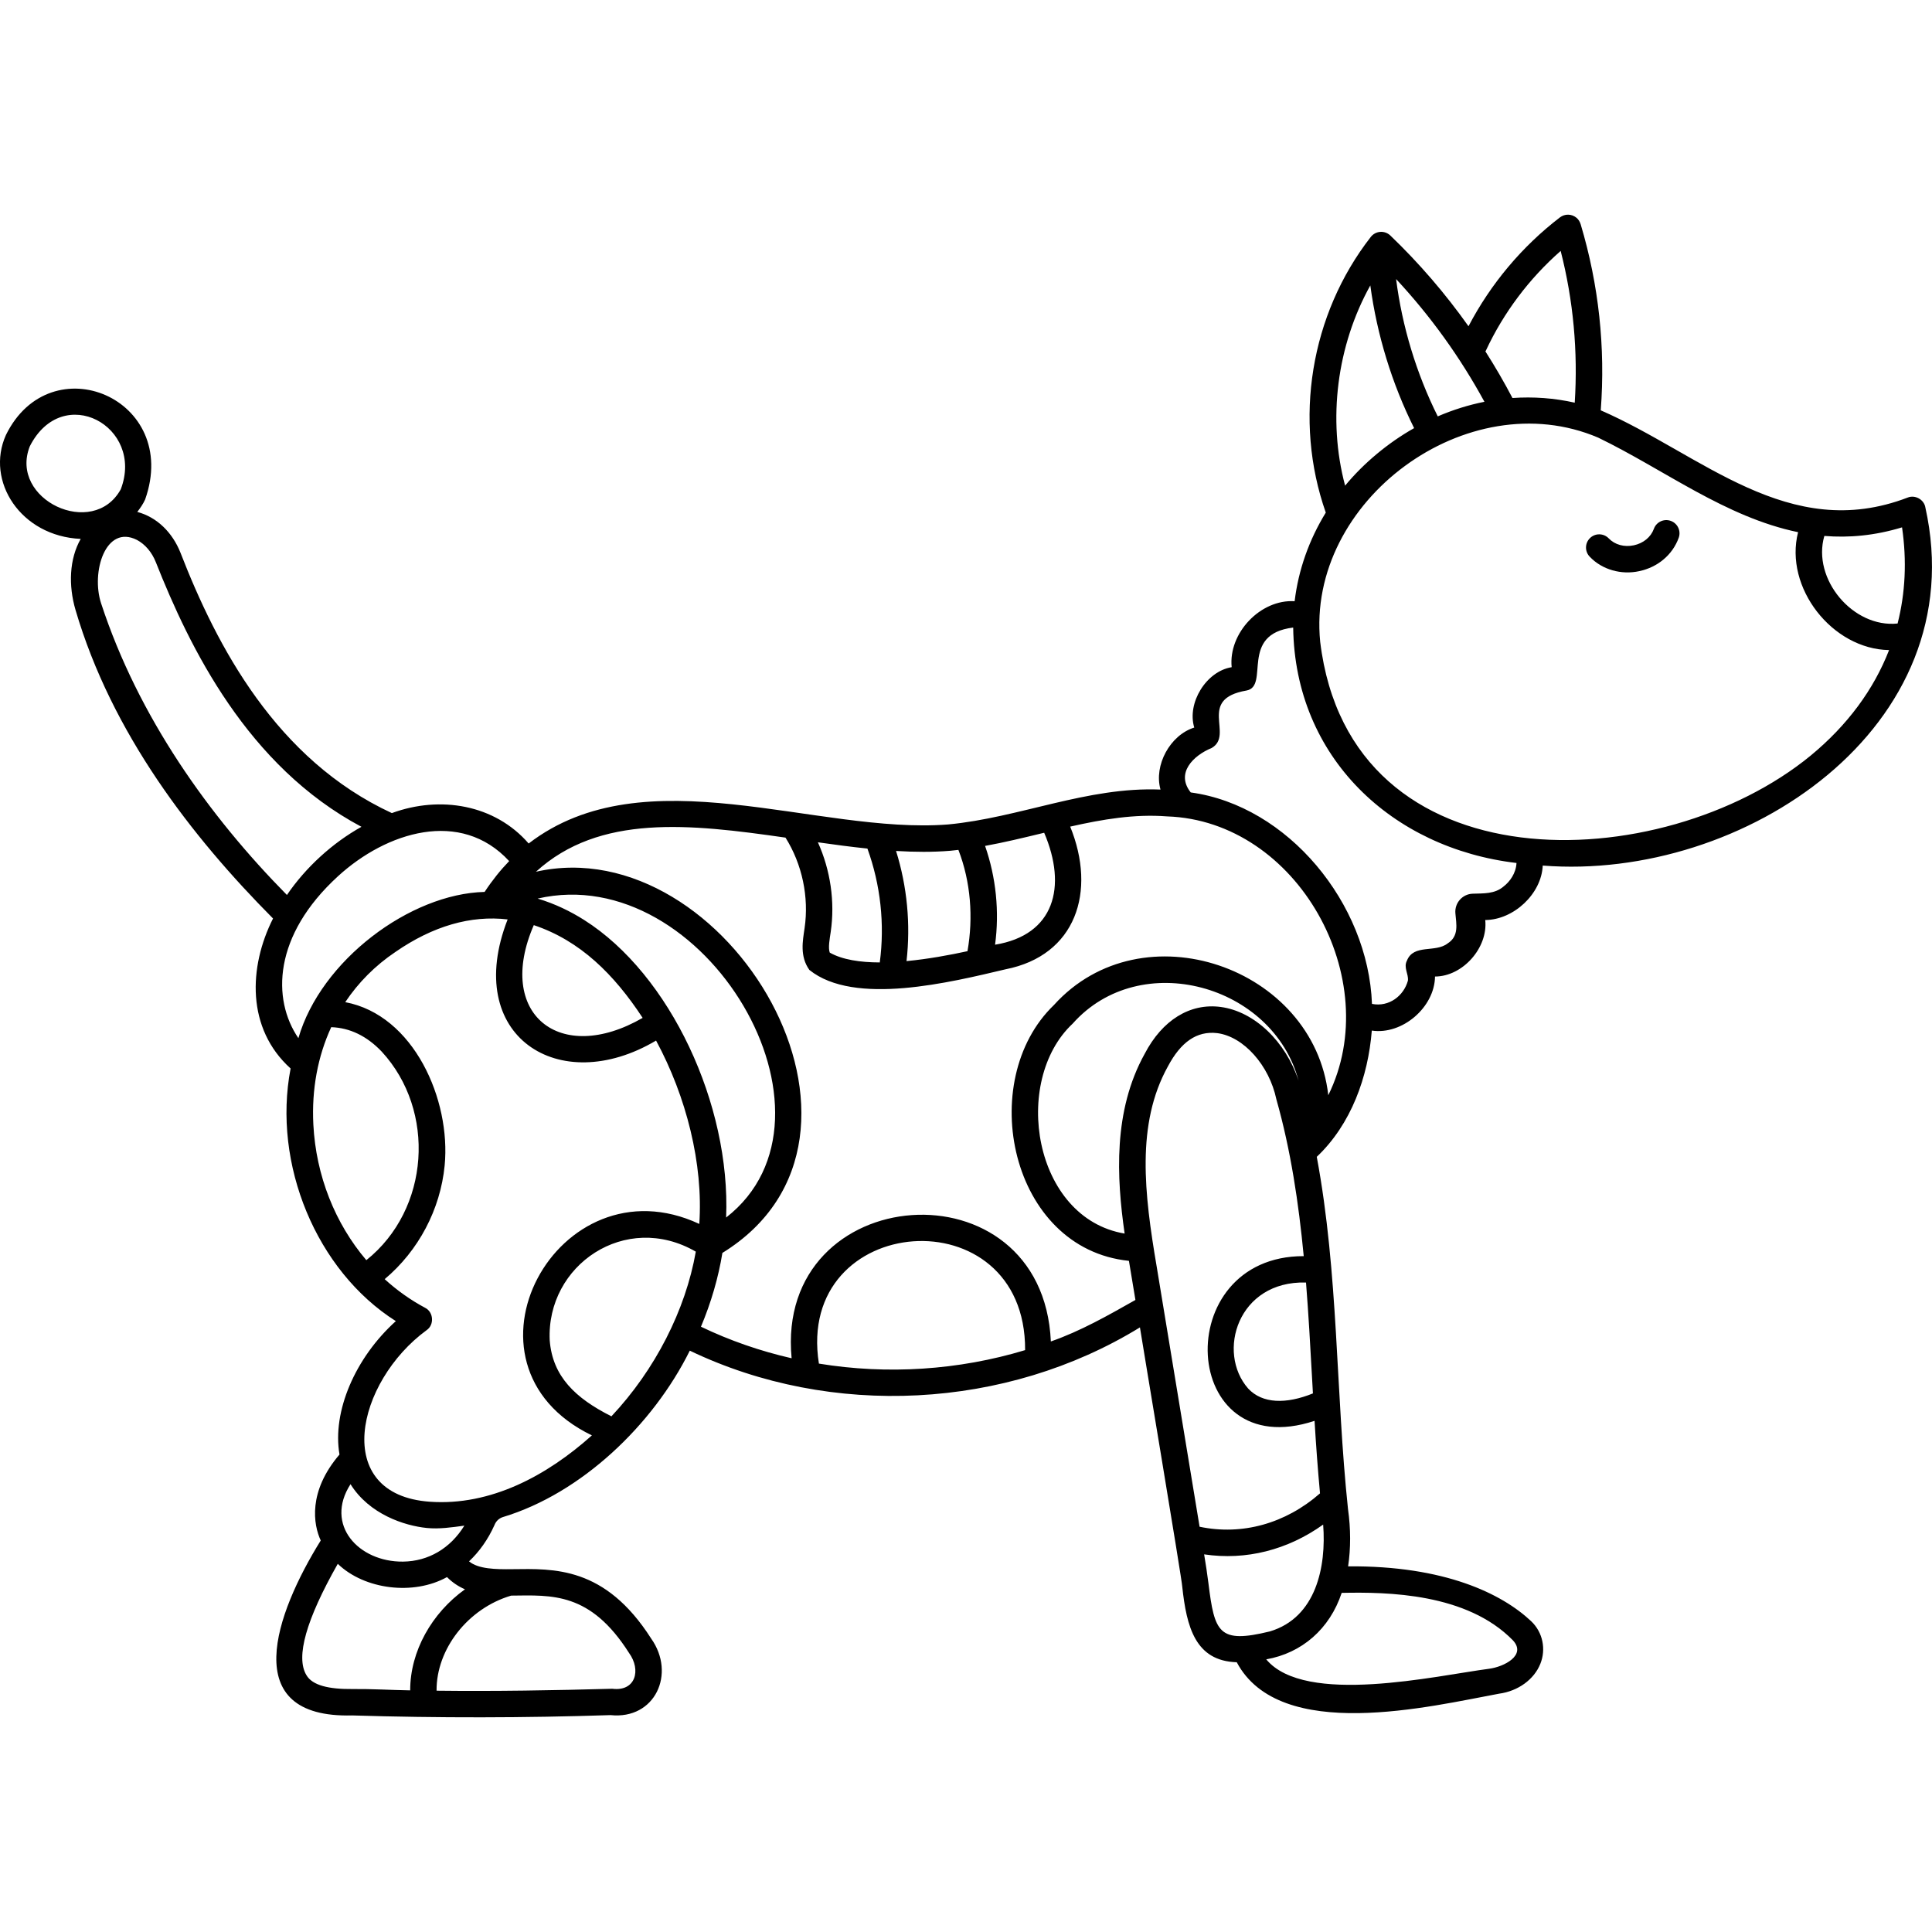 <svg id="Capa_1" enable-background="new 0 0 512 512" height="512" viewBox="0 0 512 512" width="512" xmlns="http://www.w3.org/2000/svg"><g><g><path d="m510.236 134.436c-.368-2.063-2.721-3.366-4.663-2.582-31.602 12.124-54.601-11.463-81.357-23.111 1.262-16.673-.523-33.248-5.311-49.271-.2-.668-.561-1.293-1.095-1.741-1.326-1.111-3.144-1.09-4.412-.119-10.053 7.707-18.366 17.627-24.23 28.848-6.113-8.631-13.034-16.675-20.712-24.045-.714-.685-1.685-1.036-2.674-.965-.988.071-1.9.557-2.508 1.339-16.003 20.535-20.56 48.502-11.926 73.054-4.435 7.221-7.264 15.203-8.254 23.485-9.059-.566-17.595 8.46-16.686 17.486-6.736 1.073-11.897 9.465-9.916 15.995-6.399 1.998-10.76 9.989-8.945 16.435-19.412-.8-37.363 7.469-56.308 9.245-34.785 2.714-80.35-18.616-111.138 5.048-8.983-10.362-23.471-12.76-36.258-8.06-30.626-14.177-46.373-44.159-56.041-69.07-2.117-5.273-6.164-9.345-11.419-10.742.805-1.044 1.547-2.116 2.08-3.295 9.461-26.756-25.041-41.235-36.888-17.099-5.492 12.229 3.903 26.836 19.815 27.544-3.034 5.311-3.283 12.341-1.374 18.835 9.603 32.658 30.681 59.943 52.341 81.759-6.488 12.854-7.084 29.161 4.657 39.75-4.87 25.339 6.855 53.625 27.888 66.951-10.784 9.725-16.897 23.97-14.932 35.355-8.405 9.807-6.923 18.605-4.968 22.78-.001.001-.002.002-.003.004-12.007 19.333-22.142 47.16 8.33 46.357 22.723.694 45.757.665 68.472-.085 11.806 1.233 17.363-10.98 10.776-20.273-12.268-19.239-25.876-18.523-36.761-18.401-4.515.064-9.069-.042-11.515-2.072 2.73-2.575 5.019-5.789 6.713-9.555.018-.039.034-.078.05-.117.403-1 1.212-1.763 2.244-2.075 20.678-6.251 39.687-24.307 49.497-44.091 37.52 17.992 83.824 15.617 119.293-6.165.48 3.179 11.243 67.456 11.211 68.703 1.148 10.617 3.43 19.709 14.446 20.035 11.438 21.527 51.489 11.647 69.54 8.327 5.01-.671 9.289-3.779 10.928-7.948 1.496-3.746.723-8.278-2.487-11.291-7.706-7.233-22.872-14.719-48.47-14.5.71-4.749.715-9.942-.031-15.206-3.289-31.134-2.485-62.294-8.275-93.319 9.122-8.628 13.611-21.212 14.586-33.46 8.098 1.202 16.655-6.193 16.752-14.323 7.356-.017 14.087-7.642 13.309-14.975 7.536-.044 14.922-6.94 15.237-14.432 53.136 4.188 114.381-36.604 101.392-94.947zm-116.457-41.536c4.687-10.05 11.484-19.088 19.814-26.4 3.362 13.143 4.599 26.64 3.728 40.213-5.415-1.22-10.965-1.622-16.502-1.235-2.22-4.23-4.613-8.351-7.172-12.358.043-.075.095-.141.132-.22zm-.387 13.576c-4.193.835-8.338 2.129-12.371 3.868-5.654-11.335-9.432-23.792-11.042-36.39 9.139 9.818 16.979 20.72 23.413 32.522zm-30.244-30.837c1.764 13.095 5.728 26.028 11.607 37.817-6.873 3.87-13.364 9.278-18.288 15.247-4.696-17.592-2.173-37.14 6.681-53.064zm-87.133 145.221c.235-.057.468-.113.702-.17 6.131 14.347 2.69 27.111-13.014 29.666 1.184-8.751.262-17.834-2.647-26.179 5.068-.922 10.065-2.132 14.959-3.317zm-24.173 4.603c.717-.065 1.432-.15 2.146-.232 3.28 8.501 3.973 17.911 2.406 26.841-4.75 1.032-10.481 2.094-16.155 2.63 1.115-9.79.161-19.786-2.775-29.189 4.933.295 9.759.333 14.378-.05zm-21.967-.583c3.487 9.612 4.62 20.039 3.276 30.175-5.184-.01-9.908-.712-13.252-2.599-.477-1.232-.023-3.65.247-5.479 1.172-7.985-.062-16.377-3.395-23.758 4.374.621 8.77 1.209 13.124 1.661zm-88.414 20.29c12.283 4.107 21.265 13.033 28.85 24.579-21.978 12.684-39.08-1.063-28.85-24.579zm13.336-1.371c-3.514-2.223-7.651-4.276-12.32-5.667 44.375-10.235 84.371 57.763 49.954 84.527 1.223-29.886-14.774-64.401-37.634-78.86zm-146.893-125.535c8.703-17.1 30.459-5.271 24.103 11.399-7.31 13.276-29.702 2.747-24.103-11.399zm18.888 41.621c-2.708-8.265 1.178-20.996 9.494-16.801 2.185 1.164 3.965 3.26 5.011 5.902 8.975 22.66 24.283 54.06 54.493 70.128-7.64 4.247-14.775 10.742-19.751 18.066-20.629-20.916-39.378-47.168-49.247-77.295zm62.769 72.337c12.828-11.749 32.508-17.967 45.373-4.021-2.305 2.383-4.481 5.091-6.506 8.168-19.738.468-43.414 18.158-49.351 38.759-7.047-10.318-6.679-27.205 10.484-42.906zm7.522 101.735c-8.254-9.703-13.348-22.361-14.042-35.945-.478-9.357 1.19-18.12 4.737-25.801 4.948.168 9.445 2.34 13.391 6.488 14.415 15.643 12.786 41.781-4.086 55.258zm-4.191 59.367c4.982 7.994 14.311 11.008 20.195 11.605 3.314.336 6.665-.169 9.972-.614-3.718 6.013-9.495 9.447-16.254 9.531-11.767.122-20.872-9.726-13.913-20.522zm.529 54.287c-6.217.061-10.644-.93-12.233-3.712-2.865-4.773-.058-14.684 8.327-29.467 7.071 6.831 20.072 8.456 28.944 3.512 1.467 1.469 3.069 2.51 4.765 3.239-8.785 6.287-14.537 16.423-14.52 26.781-5.105-.083-10.201-.403-15.283-.353zm42.038-24.755c10.833-.116 20.961-.974 31.232 15.177 3.304 4.551 1.737 10.291-4.43 9.506-15.444.43-31.025.695-46.564.513-.093-11.03 8.321-21.815 19.762-25.196zm26.576-47.517c-9.575-4.815-15.609-10.583-16.352-20.121-.95-19.974 20.114-34.287 38.714-23.519-2.716 15.504-10.792 31.333-22.362 43.64zm23.288-50.984c-37.443-17.48-67.356 37.223-28.464 56.041-11.933 10.683-26.84 18.718-42.943 17.58-26.313-1.859-19.512-31.822-.856-45.469 2.08-1.407 1.852-4.81-.398-5.926-3.89-2.076-7.477-4.637-10.716-7.591 8.974-7.533 14.765-18.496 15.895-30.128 1.681-17.394-8.156-39.855-26.347-43.279 3.466-5.185 7.927-9.697 13.304-13.308 9.944-6.883 20-9.76 29.732-8.617-12.056 30.871 13.606 47.375 39.337 32.106 8.026 14.847 12.537 32.693 11.456 48.591zm31.697 37.015c-6.387-40.271 54.861-44.964 54.648-3.573-17.622 5.329-36.479 6.548-54.648 3.573zm81.02-34.46c-24.2-4.065-30.041-40.415-13.757-55.65 17.899-20.135 53.12-10.305 59.849 15.124-3.396-10.337-11.659-18.334-20.621-19.529-8.134-1.086-15.5 3.473-20.159 12.422-8.384 15.101-7.453 32.745-5.312 47.633zm102.915 107.812c3.645 3.942-2.388 7.006-6.328 7.52-13.974 1.823-48.759 9.876-59.062-2.497 9.428-1.646 16.833-8.054 19.997-17.615 12.19-.259 33.175.067 45.393 12.592zm-64.413-2.384c-13.612 3.335-14.671.314-16.296-12.783-.311-2.397-.696-5.072-1.136-7.633 11.089 1.654 22.145-1.178 31.543-7.893.867 11.154-1.859 24.644-14.111 28.309zm13.276-36.583c-9.152 8.022-20.663 11.211-31.914 8.846l-11.372-68.956c-3.269-19.229-5.51-37.756 2.983-53.054 3.398-6.392 7.622-9.449 13.072-8.8 7.008.917 13.77 8.542 15.662 17.526 3.819 13.478 5.909 27.488 7.252 41.573-35.786-.054-32.949 55.517 2.869 43.648.389 6.399.853 12.83 1.448 19.217zm-3.71-55.873c.658 8.267 1.119 16.534 1.57 24.707.086 1.549.176 3.119.263 4.68-7.09 2.877-13.394 2.757-17.162-1.293-8.435-9.58-2.765-28.61 15.329-28.094zm5.903-49.639c-3.815-33.991-49.327-49.782-72.695-23.913-20.907 20.112-11.622 64.612 19.864 67.808.321 1.859 1.398 8.403 1.72 10.364-7.243 4.092-14.527 8.255-22.411 10.999-2.15-48.037-73.202-42.749-68.701 4.452-8.274-1.889-16.344-4.672-24.025-8.36 2.683-6.383 4.608-12.975 5.68-19.556 49.993-30.813 1.146-112.422-49.409-101.015 16.849-15.357 40.78-12.689 66.134-9.042 4.418 7.032 6.262 15.764 5.056 23.98-.482 3.331-1.33 7.448 1.27 11.084 11.939 9.625 37.456 3.257 51.98-.168 18.688-3.664 24.152-20.618 17.139-37.814 8.652-1.955 17.058-3.373 25.674-2.708 34.614 1.154 57.866 43.183 42.724 73.889zm46.433-55.298c-2.331 2-5.32 1.795-8.181 1.897-2.714.097-4.795 2.46-4.57 5.166.243 2.911 1.001 6.071-2.05 8.007-3.256 2.549-9.016.072-10.793 4.571-.959 1.837.473 3.495.26 5.299-1.107 4.023-5.005 7.052-9.522 6.156-.993-26.657-22.299-52.532-48.032-56.04-4.055-5.102.664-9.784 5.563-11.785 5.986-3.505-4.003-12.954 9.228-15.222 6.211-1.162-2.015-14.969 12.36-16.684.465 34.439 26.193 58.491 59.18 62.39-.132 2.716-1.752 4.946-3.443 6.245zm81.395-34.698c-39.349 32.285-122.048 35.563-129.974-30.173-3.73-37.406 39.117-68.857 73.685-54.092 17.551 8.496 33.676 21.066 52.963 25.052-3.741 14.666 9.022 30.997 24.113 31.244-4.061 10.456-11.043 19.938-20.787 27.969zm23.044-35.01c-11.809 1.231-22.732-11.806-19.411-23.209 6.499.526 13.323-.067 20.59-2.273 1.295 8.848.876 17.406-1.179 25.482z"/><path d="m442.777 138.042c-1.817-.658-3.823.281-4.481 2.098-.797 2.2-2.787 3.836-5.324 4.374-2.538.537-5.02-.149-6.64-1.836-1.338-1.394-3.553-1.439-4.947-.099-1.394 1.338-1.438 3.553-.099 4.947 3.306 3.49 8.423 4.87 13.138 3.834 4.919-1.043 8.826-4.346 10.453-8.836.656-1.817-.283-3.823-2.1-4.482z"/></g></g></svg>